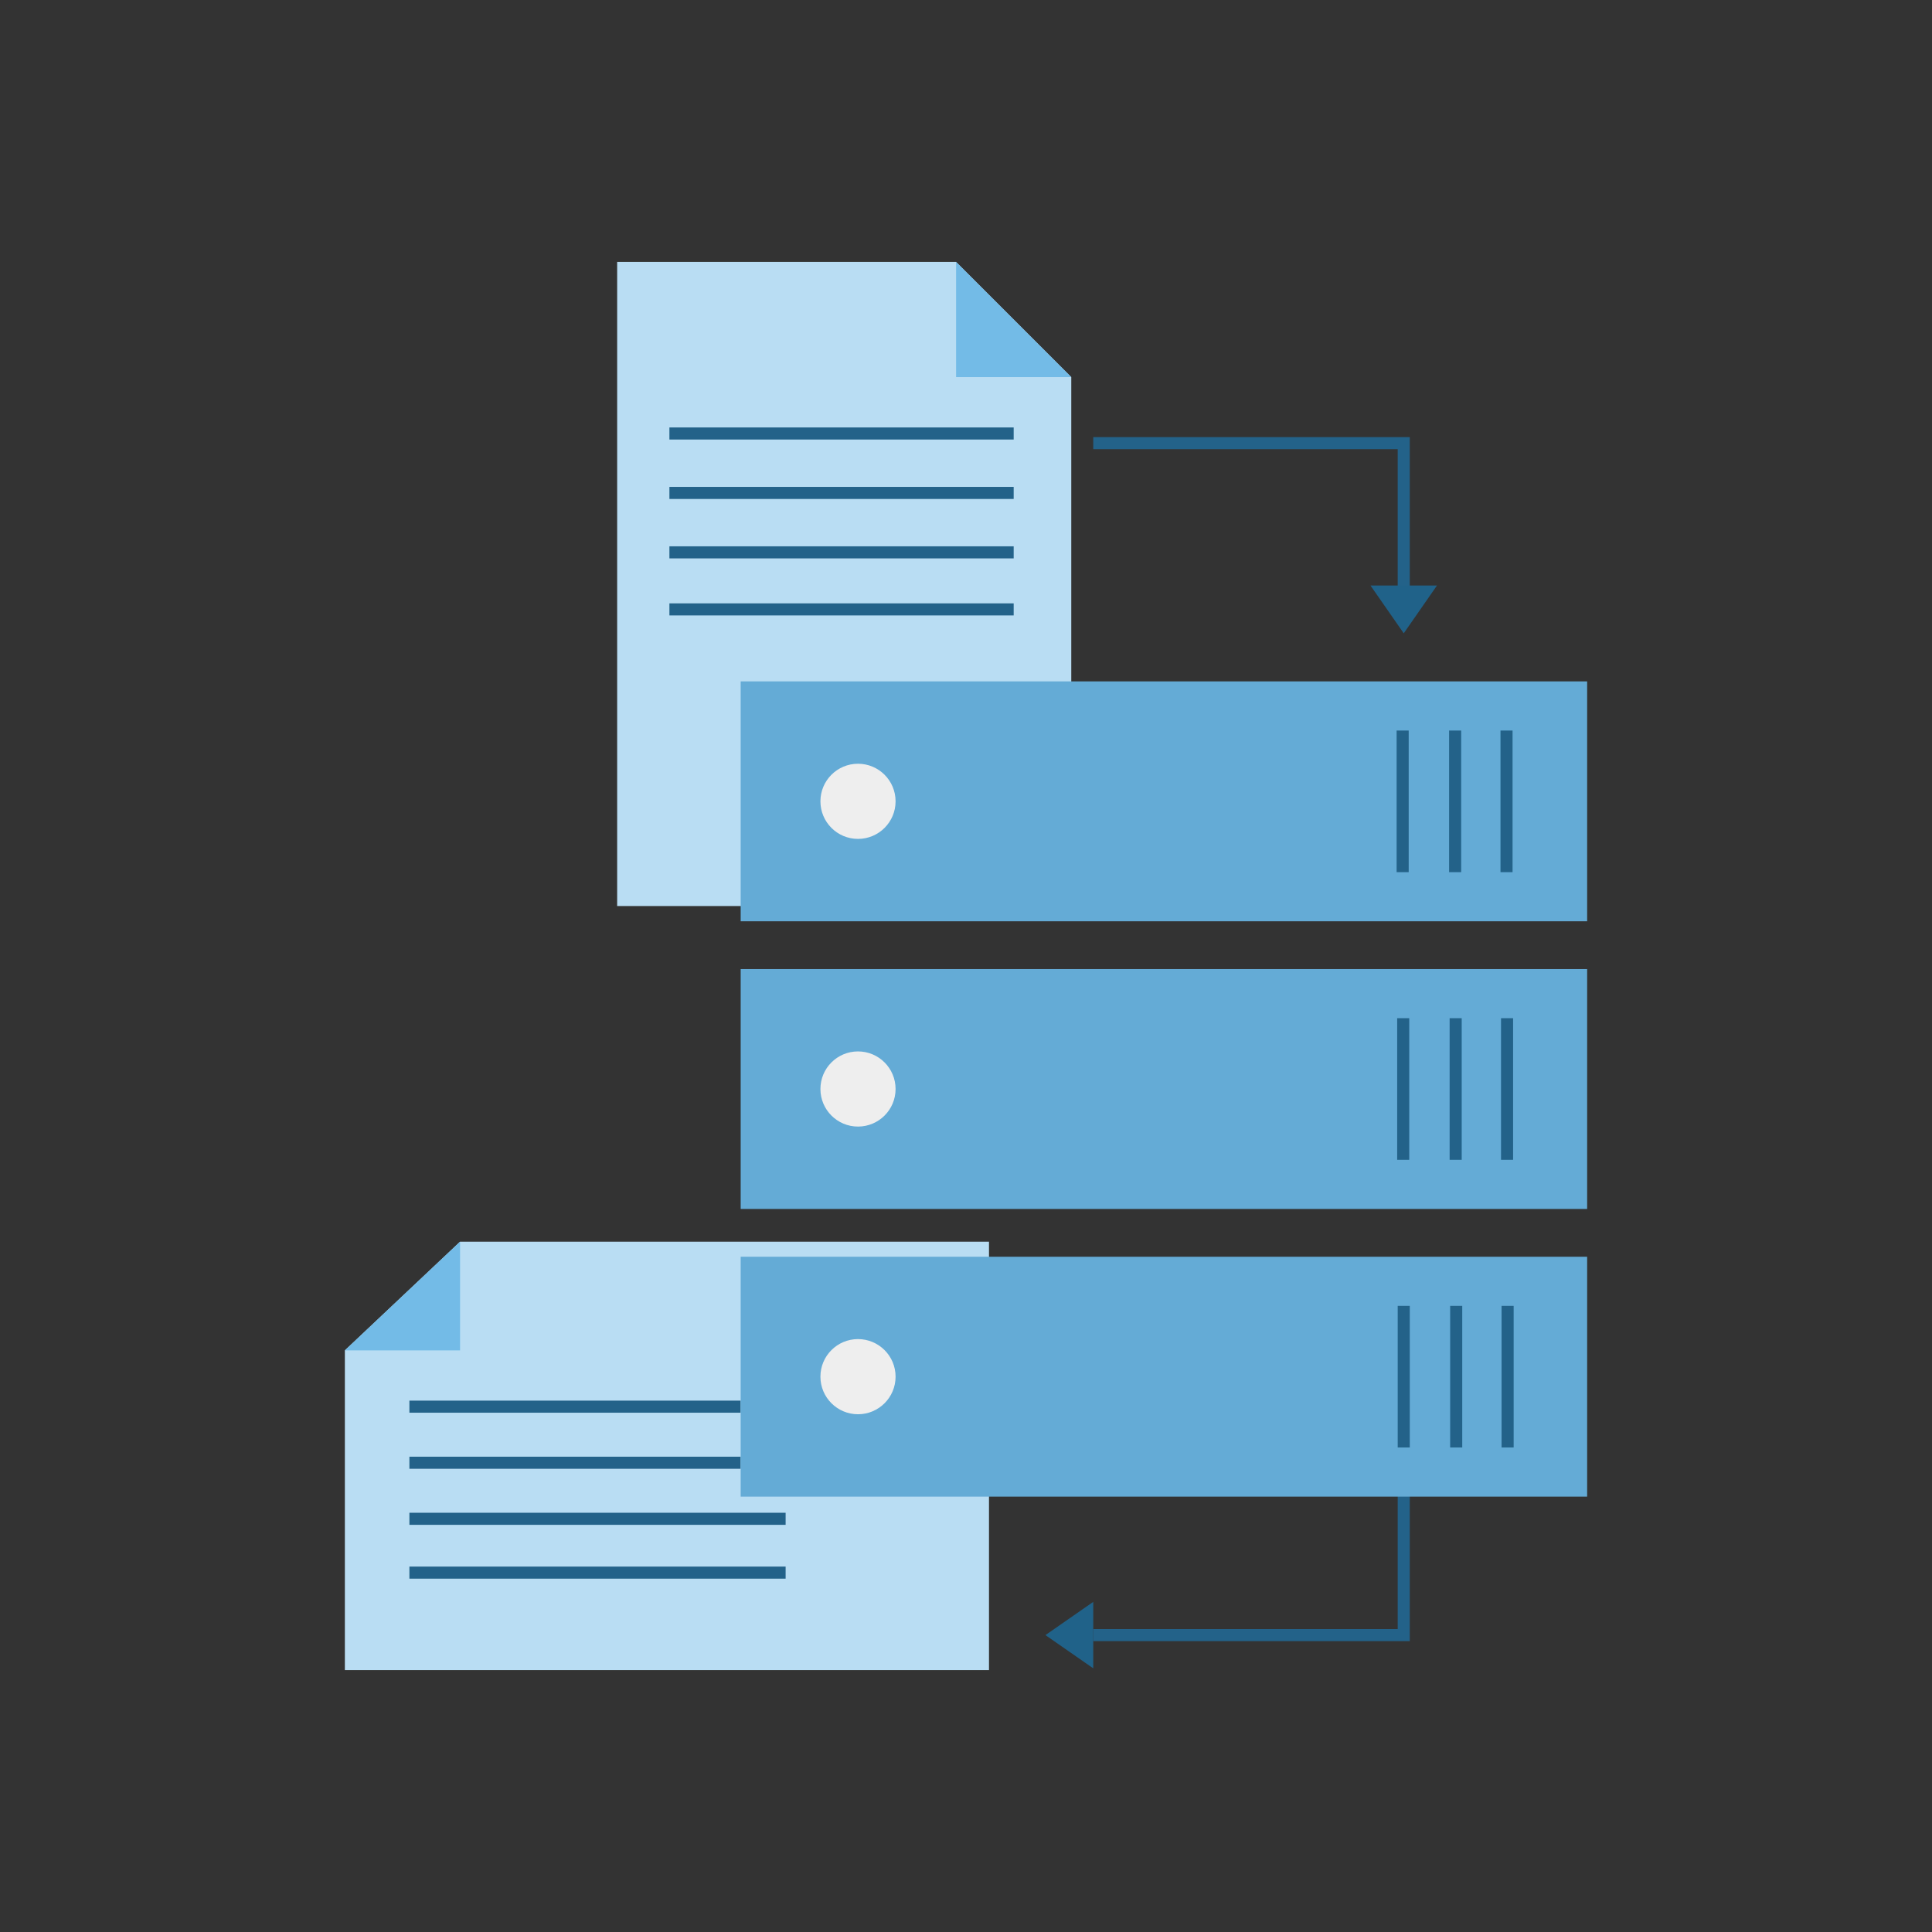 <?xml version="1.0" encoding="UTF-8"?>
<svg id="Nachbau" xmlns="http://www.w3.org/2000/svg" viewBox="0 0 800 800">
  <rect x="0" y="0" width="800" height="800" fill="#333333" stroke="none"/>
  <defs>
    <style>
      .cls-1 {
        fill: #eee;
      }

      .cls-1, .cls-2, .cls-3, .cls-4, .cls-5, .cls-6 {
        stroke-width: 0px;
      }

      .cls-2 {
        fill: #206289;
      }

      .cls-3 {
        fill: #64abd6;
      }

      .cls-4 {
        fill: #73bbe7;
      }

      .cls-5 {
        fill: #236289;
      }

      .cls-6 {
        fill: #b9ddf3;
      }
    </style>
  </defs>
  <g id="_0006_THK_Organisieren" data-name="0006_THK_Organisieren">
    <g id="Organisieren">
      <g id="Pfeile">
        <polygon class="cls-5" points="583.76 242.77 578.76 242.77 578.76 186 452.69 186 452.69 181 583.76 181 583.76 242.77"/>
        <polygon class="cls-5" points="583.76 679.56 452.69 679.56 452.69 674.56 578.76 674.56 578.76 617.79 583.76 617.79 583.76 679.56"/>
        <polygon class="cls-2" points="452.69 690.82 452.69 663.3 432.89 677.06 452.69 690.82"/>
        <polygon class="cls-2" points="595.02 242.45 567.49 242.45 581.26 262.24 595.02 242.45"/>
      </g>
      <g id="Blatt_oben_mitte" data-name="Blatt oben mitte">
        <g id="Blatt">
          <polygon class="cls-6" points="443.59 156.15 443.59 375.17 255.55 375.17 255.55 108.45 395.89 108.45 443.59 156.15"/>
          <polygon class="cls-4" points="443.59 156.15 395.89 156.15 395.89 108.45 443.59 156.15"/>
        </g>
        <g id="Textlinien">
          <rect class="cls-5" x="277.19" y="249.84" width="142.55" height="5"/>
          <rect class="cls-5" x="277.19" y="177" width="142.55" height="5"/>
          <rect class="cls-5" x="277.19" y="201.61" width="142.55" height="5"/>
          <rect class="cls-5" x="277.19" y="226.22" width="142.55" height="5"/>
        </g>
      </g>
      <g id="Blatt_unten_links" data-name="Blatt unten links">
        <g id="Blatt-2" data-name="Blatt">
          <polygon class="cls-6" points="190.5 514.16 409.52 514.16 409.52 691.55 142.8 691.55 142.8 559.16 190.5 514.16"/>
          <polygon class="cls-4" points="190.5 514.16 190.5 559.16 142.8 559.16 190.5 514.16"/>
        </g>
        <g id="Textlinien-2" data-name="Textlinien">
          <rect class="cls-5" x="169.52" y="579.97" width="137.18" height="5"/>
          <rect class="cls-5" x="169.52" y="603.19" width="137.18" height="5"/>
          <rect class="cls-5" x="169.52" y="626.4" width="155.79" height="5"/>
          <rect class="cls-5" x="169.52" y="648.69" width="155.79" height="5"/>
        </g>
      </g>
      <g id="Form">
        <g id="Form-2" data-name="Form">
          <rect class="cls-3" x="306.7" y="282.15" width="350.5" height="99.33"/>
          <rect class="cls-3" x="306.7" y="401.27" width="350.5" height="99.33"/>
          <rect class="cls-3" x="306.7" y="520.39" width="350.5" height="99.33"/>
        </g>
        <g id="Details">
          <rect class="cls-5" x="621.32" y="302.5" width="5" height="58.64"/>
          <rect class="cls-5" x="600.04" y="302.5" width="5" height="58.64"/>
          <rect class="cls-5" x="578.31" y="302.5" width="5" height="58.64"/>
          <rect class="cls-5" x="621.54" y="421.61" width="5" height="58.64"/>
          <rect class="cls-5" x="600.26" y="421.61" width="5" height="58.64"/>
          <rect class="cls-5" x="578.54" y="421.61" width="5" height="58.64"/>
          <rect class="cls-5" x="621.77" y="540.73" width="5" height="58.64"/>
          <rect class="cls-5" x="600.48" y="540.73" width="5" height="58.64"/>
          <rect class="cls-5" x="578.76" y="540.73" width="5" height="58.64"/>
          <circle class="cls-1" cx="355.28" cy="331.81" r="15.56"/>
          <circle class="cls-1" cx="355.28" cy="450.93" r="15.56"/>
          <circle class="cls-1" cx="355.28" cy="570.05" r="15.56"/>
        </g>
      </g>
    </g>
  </g>
</svg>